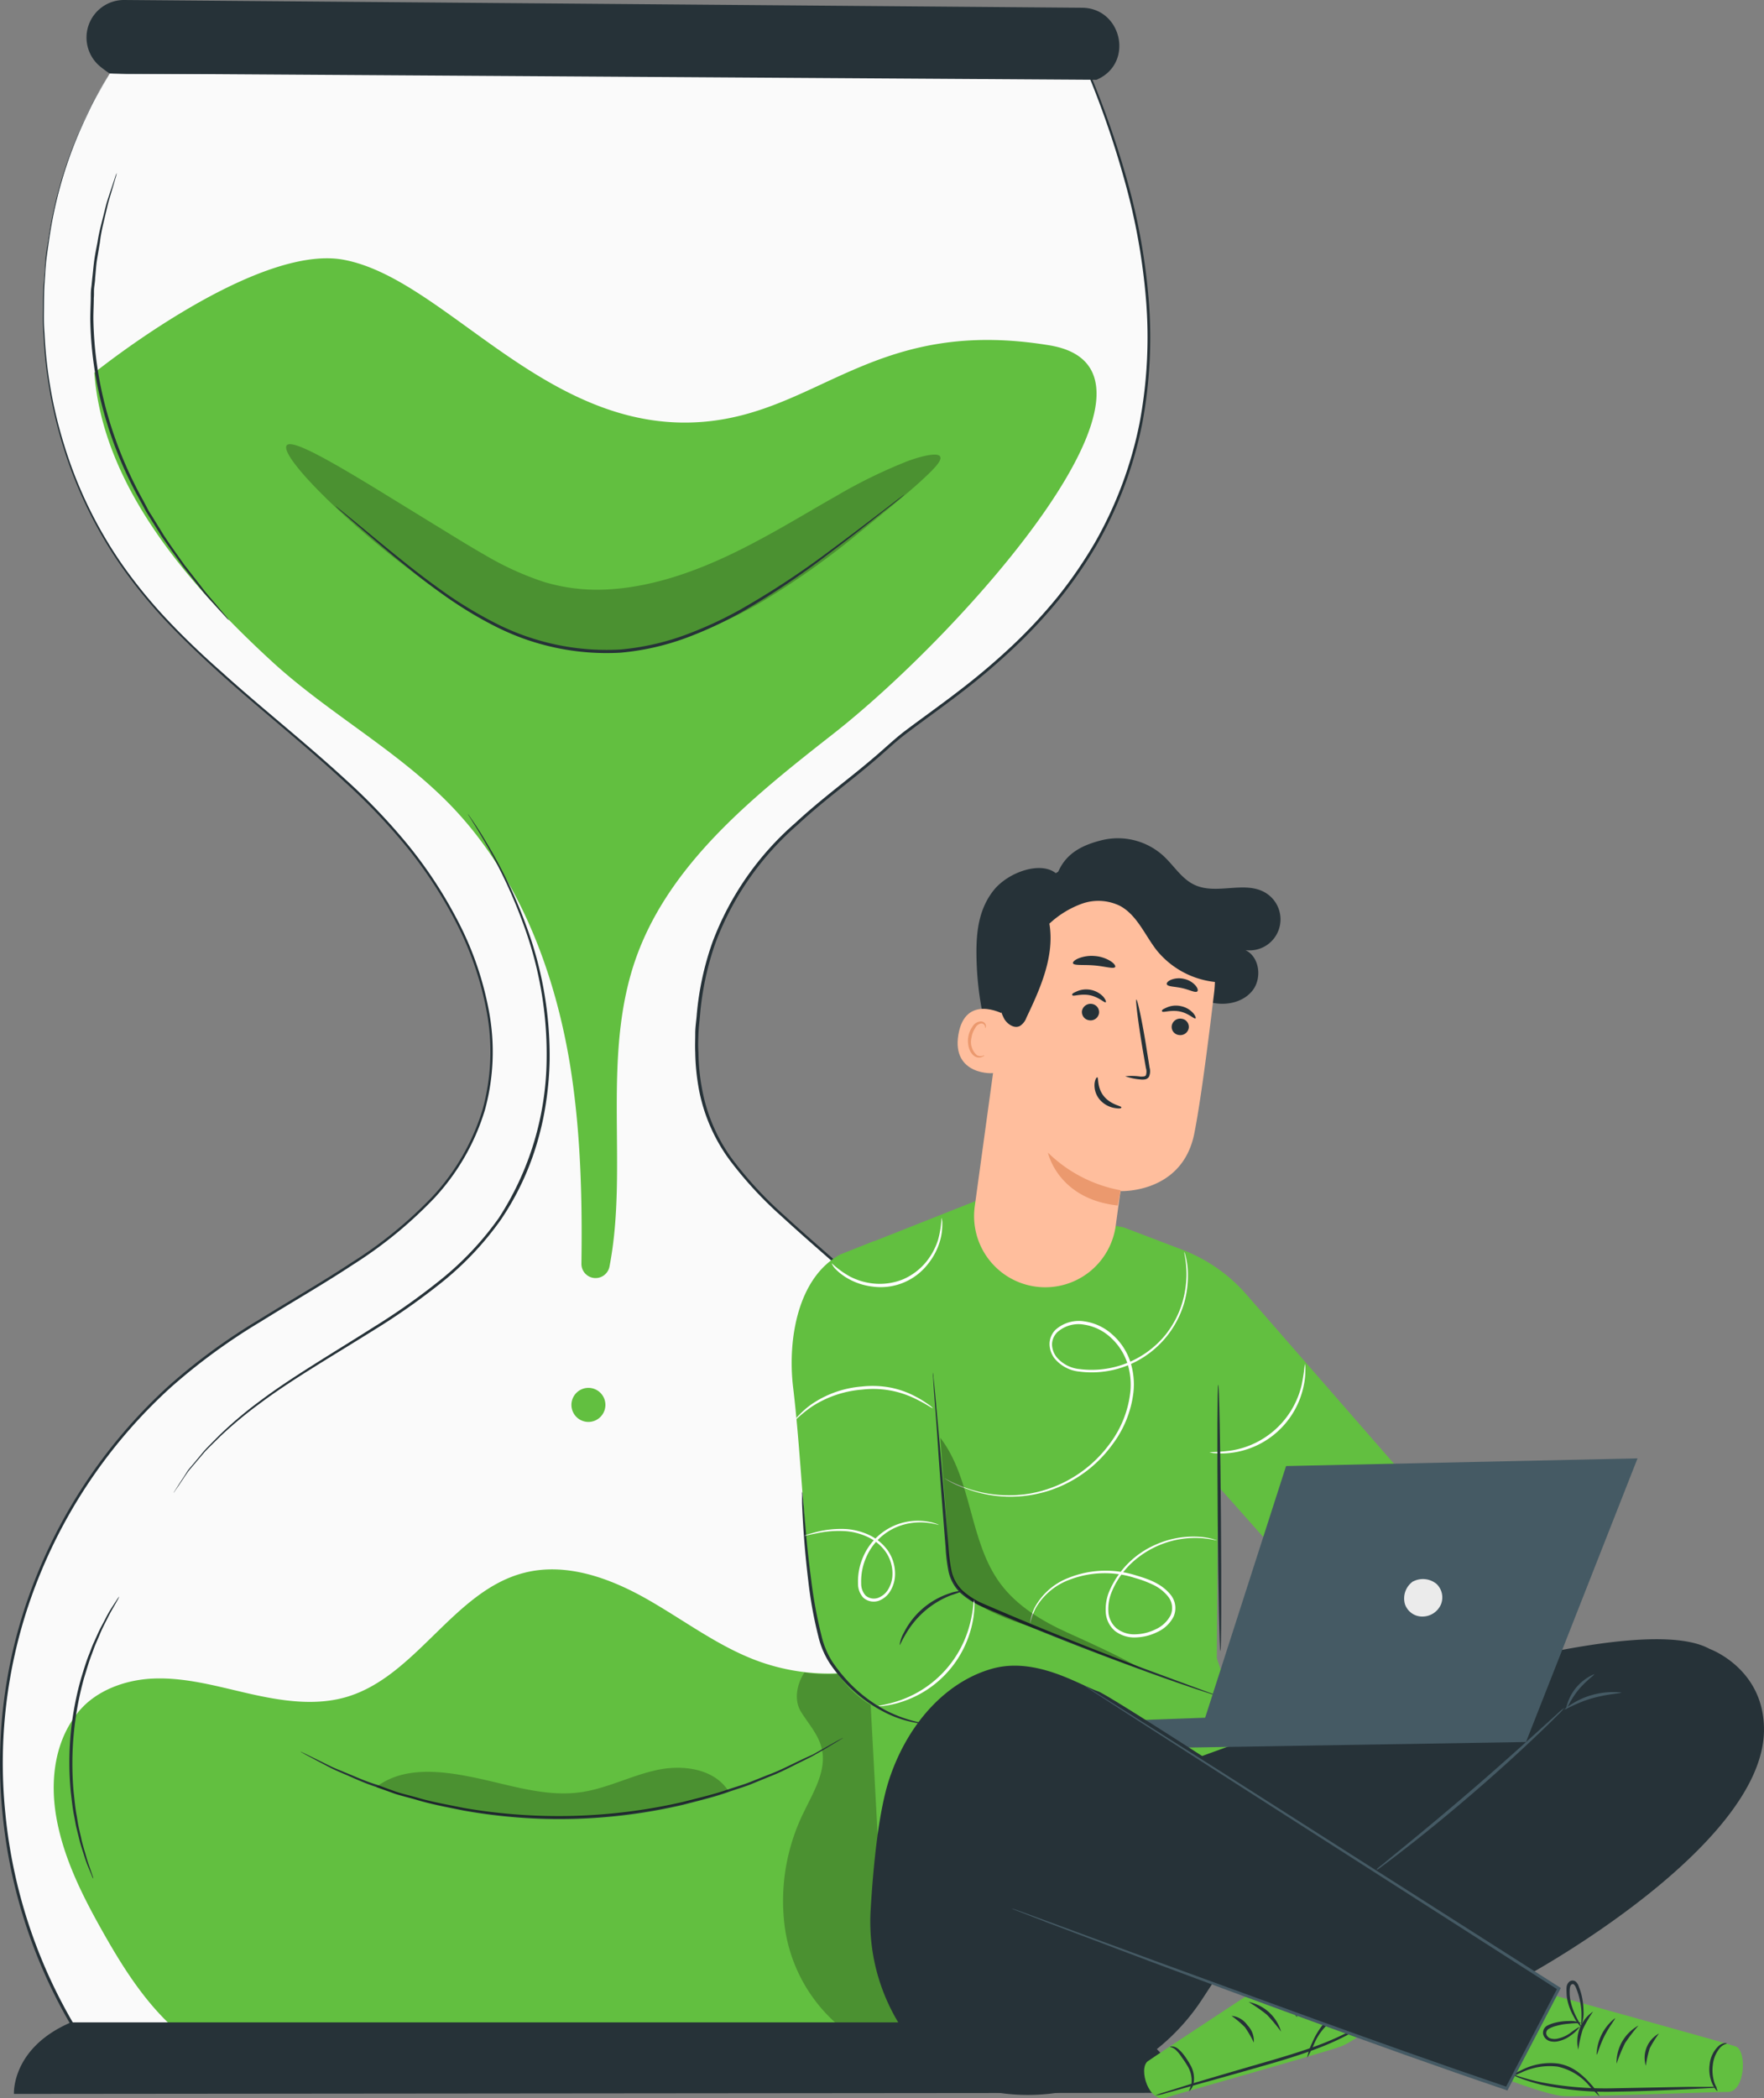 <svg width="381" height="453" fill="none" xmlns="http://www.w3.org/2000/svg"><rect width="100%" height="100%" fill="#808080" stroke="none"/><path d="M23.709 15.861c-20.297 32-18.969 76.375 3.212 107.095 14.783 20.489 36.95 34.232 54.554 52.312 17.603 18.079 30.982 44.767 21.687 68.273-9.459 23.924-37.166 33.649-57.905 48.812-22.882 16.709-38.416 41.657-43.34 69.606a109.949 109.949 0 0016.936 80.279h215.509s37.862-72.331-10.812-127.469c-48.673-55.139-74.812-56.026-73.017-92.185 1.796-36.159 27.037-47.887 41.466-61.453 14.429-13.566 84.727-45.173 43.261-145.282l-211.551.012z" fill="#FAFAFA"/><path d="M23.703 15.861h56.691l154.86-.114h.164v.152a199.47 199.47 0 018.093 23.265 135.64 135.64 0 014.578 25.357c.746 8.968.287 17.995-1.366 26.84a86.419 86.419 0 01-9.737 26.093 93.545 93.545 0 01-8.118 11.803 107.75 107.75 0 01-9.927 10.65 143.909 143.909 0 01-11.268 9.572c-3.92 3.043-8.017 5.909-12.013 8.951-1.998 1.509-3.794 3.208-5.741 4.907a176.345 176.345 0 01-5.881 4.881c-3.983 3.195-8.004 6.339-11.798 9.877a63.265 63.265 0 00-17.704 25.458 62.262 62.262 0 00-3.339 15.62c-.114 1.268-.291 2.662-.341 4.006-.051 1.344-.101 2.688 0 4.032.029 2.698.299 5.389.809 8.038a36.725 36.725 0 006.399 14.859 81.48 81.48 0 0011.166 12.134c8.182 7.493 16.87 14.656 25.178 22.39s16.439 15.797 24.28 24.33c4 4.223 7.742 8.686 11.204 13.363a93.094 93.094 0 019.042 15.1 99.542 99.542 0 019.282 34.232 125.945 125.945 0 01-2.1 36.007 148.146 148.146 0 01-4.628 17.673 130.118 130.118 0 01-6.829 17.053l-.088.177H18.67l-.09-.139A111.567 111.567 0 01.536 391.423a107.794 107.794 0 017.461-51.475 112.072 112.072 0 0128.479-40.799 129.73 129.73 0 0119.449-14.226c6.727-4.183 13.518-8.063 19.93-12.298a91.61 91.61 0 0017.552-14.301 48.285 48.285 0 0010.85-18.865 47.151 47.151 0 00.86-21.059 69.07 69.07 0 00-6.664-19.36 94.466 94.466 0 00-10.85-16.482 130.028 130.028 0 00-13.127-13.731c-9.117-8.419-18.463-15.785-26.86-23.354-4.21-3.803-8.194-7.607-11.874-11.499a108.681 108.681 0 01-9.838-12.159 93.273 93.273 0 01-12.33-25.623 96.341 96.341 0 01-4.198-24.28c-.177-1.876-.101-3.727-.101-5.54 0-1.813 0-3.575.164-5.287.164-1.711.253-3.385.38-5.071.126-1.686.467-3.195.682-4.73a90.414 90.414 0 018.448-26.852 33.979 33.979 0 011.947-3.804l1.556-2.65c.822-1.407 1.264-2.117 1.264-2.117l-1.264 2.155-1.505 2.612a38.28 38.28 0 00-1.923 3.804 90.862 90.862 0 00-8.346 26.89c-.215 1.522-.468 3.094-.657 4.704-.19 1.61-.253 3.297-.38 5.008-.126 1.712-.126 3.474-.139 5.275-.012 1.8-.063 3.651.114 5.528a95.551 95.551 0 004.236 24.19 92.662 92.662 0 0012.317 25.522 106.565 106.565 0 009.826 12.095c3.667 3.905 7.65 7.709 11.862 11.411 8.397 7.607 17.704 14.897 26.885 23.328a130.911 130.911 0 0113.227 13.832 95.42 95.42 0 0110.914 16.596 69.332 69.332 0 016.727 19.487 47.608 47.608 0 01-.86 21.287 48.585 48.585 0 01-10.951 19.081 92.813 92.813 0 01-17.628 14.403c-6.437 4.247-13.228 8.127-19.943 12.311a130.002 130.002 0 00-19.373 14.174A111.653 111.653 0 008.54 340.125a107.173 107.173 0 00-7.398 51.209A111.073 111.073 0 0019.1 442.048l-.253-.14h215.51l-.291.178a128.275 128.275 0 006.803-17.015 147.439 147.439 0 004.603-17.598 125.173 125.173 0 002.087-35.829 98.466 98.466 0 00-9.219-34.042 93.238 93.238 0 00-8.966-14.998 147.842 147.842 0 00-11.153-13.313A398.808 398.808 0 00193.978 285c-8.296-7.722-16.958-14.872-25.165-22.403a83.018 83.018 0 01-11.268-12.222 37.473 37.473 0 01-6.563-15.05 47.956 47.956 0 01-.822-8.152c-.063-1.357 0-2.713 0-4.07 0-1.356.228-2.7.329-4.044a63.158 63.158 0 013.414-15.709 63.72 63.72 0 0117.869-25.674c3.794-3.524 7.853-6.719 11.836-9.902a202.704 202.704 0 005.868-4.855c1.909-1.649 3.794-3.424 5.766-4.945 4.022-3.043 8.106-5.908 12.014-8.938a145.73 145.73 0 0011.242-9.522 109.358 109.358 0 009.876-10.586 96.17 96.17 0 008.081-11.741 85.854 85.854 0 009.687-25.914 100.111 100.111 0 001.378-26.625 135.857 135.857 0 00-4.54-25.357 201.505 201.505 0 00-7.992-23.341l.215.14-154.772-.115H27.396l-3.694-.114z" fill="#263238"/><path d="M226.656 74.55c31.741 5.236-18.298 61.604-46.638 83.842-16.439 12.869-34.017 26.84-41.807 46.213-8.852 21.985-2.288 46.682-6.563 68.793a3.065 3.065 0 01-3.334 2.505 3.059 3.059 0 01-1.986-1.037 3.075 3.075 0 01-.75-2.114c.203-14.517-.177-29.021-2.529-43.31-3.402-20.285-11.166-40.305-25.291-55.151-11.571-12.133-26.734-20.184-39.063-31.519-18.008-16.545-36.509-37.883-38.317-62.302 0 0 34.574-27.892 53.77-24.406 22.434 4.12 44.513 38.822 79.264 34.853 24.178-2.776 36.432-22.428 73.244-16.368zm2.813 301.684c-.797-7.962-2.921-16.964-9.965-20.717-4.262-2.282-9.459-2.028-14.138-.799-4.679 1.23-9.067 3.373-13.695 4.755a44.752 44.752 0 01-28.036-.9c-8.612-3.17-15.997-8.875-24.027-13.414-8.03-4.539-17.35-7.861-26.253-5.642-15.352 3.804-23.344 22.365-38.519 26.84-6.753 1.978-13.999.862-20.853-.684-6.854-1.547-13.746-3.563-20.764-3.297-5.514.203-11.242 2.118-15.1 5.896l-.1.114a14.93 14.93 0 00-1.745 2.054c-4.705 6.339-5.463 14.745-4.01 22.428 1.62 8.609 5.628 16.558 9.928 24.178 5.058 8.976 10.825 17.902 19.196 23.886 10.344 7.392 23.332 2.295 35.99 3.296 29.503 2.333 61.243 3.918 90.759 1.636 15.592-1.268 30.198.482 42.565-9.116 8.701-6.745 14.366-16.913 17.098-27.588 2.731-10.675 2.769-21.959 1.669-32.926z" fill="#62BF40"/><path opacity=".24" d="M173.78 360.994c-1.656 2.536-2.377 5.984-.771 8.571 1.606 2.586 3.794 4.957 4.477 7.937 1.1 4.665-1.708 9.229-3.794 13.553a43.264 43.264 0 00-4.186 25.014 34.045 34.045 0 0012.38 21.845c2.997 2.321 6.892 4.121 10.509 2.98 3.402-1.065 5.59-4.526 6.323-8.038.734-3.512.114-7.126-.329-10.663a166.062 166.062 0 011.265-49.547c.481-2.726.936-5.845-.784-8.013a9.245 9.245 0 00-4.54-2.536c-6.576-2.193-13.67.241-20.486-1.052" fill="#000"/><path d="M3.013 452.051s-.594-9.914 12.305-15.442h226.675s11.824 6.009 13.278 15.214l-252.258.228zM237.179 17.066l-.366.164-213.145-1.369s-.759-.482-1.884-1.382a8.103 8.103 0 01-2.772-4.102 8.122 8.122 0 01.129-4.954 8.099 8.099 0 012.982-3.951A8.066 8.066 0 0126.842 0l206.885 1.674c8.511.076 11.192 11.74 3.452 15.392z" fill="#263238"/><path opacity=".24" d="M203.063 98.589c.43.824-1.176 2.535-4.224 5.325-3.048 2.789-7.588 6.453-13.228 11.055a173.428 173.428 0 01-21.497 15.214 86.167 86.167 0 01-14.72 6.783 69.468 69.468 0 01-8.46 2.346 57.685 57.685 0 01-9.143 1.192 48.69 48.69 0 01-18.374-2.536 66.131 66.131 0 01-14.77-7.607c-4.25-2.815-7.904-5.604-11.382-8.279a205.508 205.508 0 01-9.383-7.683c-11.192-9.725-17.084-16.875-15.946-18.257 1.138-1.382 9.105 3.119 21.498 10.726l10.116 6.212c3.63 2.206 7.512 4.653 11.483 6.91a64.212 64.212 0 0012.456 5.642 39.921 39.921 0 0013.708 1.623c9.712-.507 19.133-3.931 27.289-7.886 8.157-3.956 15.542-8.571 21.941-12.172a110.413 110.413 0 0115.832-7.734c4.009-1.407 6.437-1.673 6.804-.874z" fill="#000"/><path d="M125.734 299.884a3.658 3.658 0 012.784.03 3.675 3.675 0 011.967 4.774 3.675 3.675 0 01-1.951 1.992 3.658 3.658 0 01-2.784.043 3.67 3.67 0 01-2.012-1.93 3.686 3.686 0 01-.08-2.791 3.674 3.674 0 011.899-2.042" fill="#62BF40"/><path d="M49.493 133.948a5.522 5.522 0 01-.758-.76l-2.062-2.257c-.872-1.002-2.023-2.168-3.2-3.652l-4.02-5.071c-1.379-1.952-2.934-4.057-4.503-6.339l-2.314-3.69c-.392-.634-.81-1.268-1.189-1.939l-1.112-2.054a85.832 85.832 0 01-7.854-18.955 80.06 80.06 0 01-2.984-20.285c0-1.585.089-3.12.114-4.628 0-.748 0-1.483.101-2.206.101-.723.152-1.433.228-2.13.164-1.395.265-2.751.455-4.044.19-1.294.455-2.536.67-3.69.354-2.37.987-4.437 1.43-6.339.24-.913.43-1.775.67-2.536l.695-2.117.974-2.903c.093-.346.22-.681.38-1.002a5.778 5.778 0 01-.254 1.04c-.215.735-.493 1.711-.86 2.941l-.632 2.117c-.215.774-.392 1.636-.62 2.536-.404 1.839-.999 3.918-1.264 6.34-.203 1.166-.405 2.396-.62 3.676-.215 1.28-.266 2.625-.417 4.02 0 .697-.14 1.394-.215 2.117-.076.722 0 1.458-.076 2.193 0 1.496-.101 3.017-.089 4.59a80.5 80.5 0 002.947 20.17 87.382 87.382 0 007.752 18.841c.367.685.733 1.369 1.087 2.054.354.685.797 1.268 1.177 1.927l2.276 3.69c1.543 2.332 3.073 4.437 4.413 6.339l3.946 5.071c1.138 1.509 2.263 2.688 3.098 3.728l1.973 2.345c.237.273.456.561.657.862zM37.497 322.299c.063-.146.14-.286.228-.418l.759-1.192c.341-.532.759-1.166 1.264-1.927l.797-1.268c.316-.418.683-.837 1.05-1.268l2.529-3.042c.974-1.053 2.086-2.143 3.262-3.335a85.737 85.737 0 018.675-7.328c6.715-5.071 15.378-10.143 24.76-16.089a141.573 141.573 0 0014.202-10.029 66.303 66.303 0 0012.734-13.49 63.978 63.978 0 0010.307-34.016 80.675 80.675 0 00-4.856-28.907 108.054 108.054 0 00-8.372-18.003 147.055 147.055 0 00-2.794-4.641l-.747-1.191a6.182 6.182 0 01-.24-.419c.113.114.211.242.291.381l.809 1.166a77.948 77.948 0 012.896 4.577c3.44 5.7 6.32 11.72 8.599 17.978a80.59 80.59 0 015.059 29.072 68.661 68.661 0 01-.696 8.545 62.642 62.642 0 01-1.859 8.761 59.419 59.419 0 01-7.954 17.078 66.758 66.758 0 01-12.873 13.629 143.384 143.384 0 01-14.278 10.041c-9.42 5.896-18.096 10.917-24.81 15.95a89.102 89.102 0 00-8.7 7.214c-1.177 1.179-2.302 2.244-3.289 3.284l-2.529 2.979c-.38.457-.746.875-1.062 1.268l-.822 1.204-1.265 1.89-.809 1.153c-.078.138-.167.27-.266.393zm-11.753 22.404a3.984 3.984 0 01-.278.596l-.91 1.61a40.649 40.649 0 00-1.379 2.536c-.493.988-1.125 2.155-1.656 3.486-.279.659-.582 1.344-.886 2.054-.303.71-.556 1.496-.86 2.282-.606 1.572-1.087 3.297-1.643 5.072a69.064 69.064 0 00-2.239 24.444c.215 1.876.367 3.676.696 5.325.139.824.253 1.635.417 2.396.165.761.342 1.496.506 2.193.278 1.407.695 2.637.999 3.728a37.47 37.47 0 00.885 2.789l.595 1.75c.085.197.14.407.164.621a2.413 2.413 0 01-.29-.571 95.986 95.986 0 00-.71-1.711 27.465 27.465 0 01-.998-2.764c-.341-1.091-.784-2.32-1.1-3.728-.177-.697-.354-1.432-.544-2.193-.19-.761-.304-1.585-.468-2.409-.354-1.674-.531-3.474-.759-5.363a66.52 66.52 0 012.251-24.596c.57-1.826 1.075-3.563 1.72-5.135.316-.786.57-1.559.898-2.282l.936-2.067c.556-1.268 1.264-2.447 1.758-3.461.445-.872.94-1.719 1.48-2.536l1.01-1.559c.254-.342.38-.52.405-.507zm156.347 30.478l-.253.178-.784.494-3.073 1.852-2.226 1.267c-.834.469-1.757.901-2.744 1.395-1.998.964-4.198 2.193-6.803 3.182l-4.047 1.661c-1.404.558-2.934 1.002-4.477 1.534-3.072 1.129-6.487 1.94-10.04 2.866a117.423 117.423 0 01-47.561 1.267c-3.617-.735-7.056-1.369-10.192-2.332-1.569-.457-3.111-.812-4.553-1.268l-4.123-1.509c-2.642-.849-4.919-1.952-6.955-2.815-1.011-.443-1.96-.836-2.807-1.267l-2.302-1.205-3.161-1.686-.81-.457-.265-.164s.114 0 .303.114l.835.393 3.212 1.572 2.314 1.141c.86.406 1.821.773 2.833 1.204 2.036.812 4.312 1.889 6.968 2.701l4.072 1.483c1.441.482 2.984.824 4.552 1.268 3.124.938 6.55 1.534 10.117 2.257a119.905 119.905 0 0047.32-1.268c3.541-.913 6.943-1.686 10.016-2.789 1.543-.52 3.06-.938 4.464-1.496l4.046-1.61c2.606-.964 4.819-2.156 6.817-3.081.986-.482 1.922-.9 2.756-1.268l2.251-1.268 3.124-1.75.822-.431c.253-.139.354-.177.354-.165zm13.173-268.339a1.353 1.353 0 01-.266.241l-.835.684c-.771.622-1.846 1.496-3.224 2.536-2.808 2.231-6.88 5.464-12.026 9.319a173.849 173.849 0 01-18.805 12.577 84.649 84.649 0 01-12.114 5.591 55.105 55.105 0 01-13.987 3.119 53.002 53.002 0 01-26.859-5.604 91.065 91.065 0 01-10.382-6.187c-3.086-2.181-5.906-4.298-8.397-6.339-5.058-4.032-8.928-7.443-11.66-9.775l-3.123-2.714-.797-.71-.265-.266s.114 0 .303.203l.847.672 3.2 2.612c2.782 2.282 6.753 5.629 11.786 9.61a178.126 178.126 0 008.422 6.238 92.45 92.45 0 0010.331 6.085 52.813 52.813 0 0026.557 5.49 54.682 54.682 0 0013.821-3.068 84.672 84.672 0 0012.039-5.515 181.96 181.96 0 0018.83-12.311c5.159-3.803 9.269-6.973 12.14-9.141l3.3-2.536.873-.634c.087-.073.185-.133.291-.177z" fill="#263238"/><path opacity=".24" d="M81.22 385.831c5.995-4.64 14.417-3.524 21.827-1.952 7.411 1.572 14.872 4.095 22.371 3.043 5.652-.799 10.837-3.576 16.439-4.793s12.342-.317 15.441 4.488a119.84 119.84 0 01-76.04-.786" fill="#000"/><path d="M290.285 351.421l-27.189-30.567-.278 37.16 8.194 23.836-81.464 14.161-3.452-64.444-5.868-49.446a13.466 13.466 0 011.806-8.477 13.41 13.41 0 016.591-5.609l22.421-8.875 31.615 5.807 12.709 4.843a34.889 34.889 0 0113.834 9.648l38.241 43.842" fill="#62BF40"/><path d="M261.226 313.501a39.84 39.84 0 004.591-.33 18.603 18.603 0 009.813-4.729 18.684 18.684 0 005.501-9.42 42.59 42.59 0 00.696-4.577c.102.414.141.842.113 1.268.01 1.15-.109 2.299-.354 3.423a18.315 18.315 0 01-5.51 9.798 18.242 18.242 0 01-10.183 4.719 16.162 16.162 0 01-3.427.076 3.94 3.94 0 01-1.24-.228z" fill="#fff"/><path d="M263.593 356.43c.19 0 .241-12.881.114-28.755-.126-15.873-.392-28.742-.582-28.742-.19 0-.241 12.869-.114 28.755s.392 28.742.582 28.742z" fill="#263238"/><path d="M260.599 365.875l-49.218-19.867a11.257 11.257 0 01-4.873-3.796 11.293 11.293 0 01-2.145-5.801l-3.604-47.317s.43-20.133-12.115-21.109l-7.094 2.814c-9.219 4.907-11.495 18.372-10.243 28.755 1.783 14.758 2.529 35.652 4.514 48.457 1.644 10.485 7.588 19.703 17.856 22.403l60.624 13.16 6.298-17.699z" fill="#62BF40"/><path d="M201.473 296.309c.082.354.133.714.152 1.077.076.774.19 1.813.316 3.119.253 2.777.607 6.682 1.037 11.474.43 4.793.911 10.637 1.467 17.027.126 1.611.266 3.246.405 4.92.097 1.702.309 3.397.632 5.071a8.386 8.386 0 002.453 4.425 16.444 16.444 0 004.54 2.84c13.569 5.883 26.076 10.751 35.155 14.162l10.787 3.981 2.934 1.077c.343.114.677.254.999.419a6.08 6.08 0 01-1.05-.292l-2.971-.963c-2.53-.863-6.323-2.143-10.85-3.804a645.08 645.08 0 01-35.282-13.946 17.203 17.203 0 01-4.717-2.967 9.046 9.046 0 01-2.63-4.767 36.948 36.948 0 01-.62-5.148c-.139-1.686-.266-3.321-.392-4.932-.493-6.339-.949-12.171-1.265-17.039-.316-4.869-.632-8.711-.834-11.487a154.133 154.133 0 01-.19-3.132 6.505 6.505 0 01-.076-1.115zm-28.204 25.724c.05.208.08.42.088.634l.164 1.826c.152 1.686.342 3.955.582 6.719.24 2.764.62 6.2 1.113 9.928a96.273 96.273 0 002.213 11.981 18.086 18.086 0 002.403 5.718 34.826 34.826 0 003.68 4.526 31.618 31.618 0 007.878 5.921 29.683 29.683 0 008.65 2.84 2.578 2.578 0 01-.645 0 14.14 14.14 0 01-1.821-.241 23.916 23.916 0 01-6.399-2.168c-3-1.514-5.734-3.51-8.093-5.908a33.666 33.666 0 01-3.794-4.603 18.421 18.421 0 01-2.529-5.895 89.859 89.859 0 01-2.188-12.083 208.493 208.493 0 01-1.34-16.71v-1.838a2.039 2.039 0 01.038-.647z" fill="#263238"/><path d="M194.308 355.136a7.305 7.305 0 01.898-2.624 16.962 16.962 0 019.99-8.558 7.116 7.116 0 012.731-.469c-.827.346-1.671.65-2.529.913a19.346 19.346 0 00-5.577 3.334 19.644 19.644 0 00-4.16 4.995c-.885 1.458-1.252 2.447-1.353 2.409z" fill="#263238"/><path d="M203.99 319.155c.107.032.21.079.303.14l.886.469a31.962 31.962 0 003.515 1.483 27.75 27.75 0 0013.797 1.192 27.232 27.232 0 0017.147-10.688 22.75 22.75 0 004.49-11.182 15.269 15.269 0 00-.658-6.34 12.932 12.932 0 00-3.541-5.439 10.843 10.843 0 00-5.779-2.814 6.866 6.866 0 00-3.083.15 6.904 6.904 0 00-2.709 1.485 3.812 3.812 0 00-1.138 2.625c.022.984.359 1.935.961 2.713a7.377 7.377 0 005.059 2.624 20.564 20.564 0 0010.111-1.282 20.607 20.607 0 008.263-5.982 20.71 20.71 0 003.718-6.986c.581-1.93.896-3.931.936-5.947a22.74 22.74 0 00-.279-3.803c-.075-.393-.139-.723-.177-.976a1.787 1.787 0 010-.343c.523 1.639.779 3.351.759 5.072a21.36 21.36 0 01-.834 6.047 20.864 20.864 0 01-8.577 11.519 20.769 20.769 0 01-13.971 3.226 7.945 7.945 0 01-5.412-2.84 5.19 5.19 0 01-1.088-3.093 4.393 4.393 0 011.265-3.081 7.57 7.57 0 016.323-1.826c2.3.342 4.44 1.382 6.133 2.98a13.367 13.367 0 013.718 5.718c.688 2.125.921 4.371.683 6.593a23.252 23.252 0 01-4.641 11.41 27.183 27.183 0 01-14.187 10.015 27.11 27.11 0 01-17.339-.633 19.54 19.54 0 01-4.654-2.206zm-32.235-12.615c.213-.379.487-.722.809-1.014a18.148 18.148 0 012.656-2.32 22.29 22.29 0 0110.888-3.867 20.984 20.984 0 016.424.266c1.719.358 3.382.947 4.945 1.75 1.048.53 2.055 1.14 3.009 1.825.37.227.703.51.987.837-.076.102-1.543-1.014-4.199-2.244a20.567 20.567 0 00-11.09-1.775 23.304 23.304 0 00-10.699 3.588c-2.44 1.636-3.642 3.043-3.73 2.954zm7.873-33.839a19.486 19.486 0 003.984 2.904 14.18 14.18 0 005.058 1.496 13.452 13.452 0 006.323-.888 13.29 13.29 0 005.059-3.803 14.608 14.608 0 002.529-4.653c.455-1.59.714-3.229.771-4.882.123.437.179.891.165 1.344a12.39 12.39 0 01-.493 3.677 14.185 14.185 0 01-2.53 4.894 12.93 12.93 0 01-5.338 4.109 12.895 12.895 0 01-6.675.861 14 14 0 01-5.223-1.674 12.194 12.194 0 01-2.934-2.256 3.637 3.637 0 01-.696-1.129zm42.885 77.808c.002-.315.036-.63.101-.938.177-.881.47-1.733.872-2.536a14.025 14.025 0 017.36-6.415 21.511 21.511 0 0114.48-.52c2.605.773 5.59 1.737 7.588 4.285a4.563 4.563 0 01.556 4.641 7.345 7.345 0 01-3.503 3.309 11.23 11.23 0 01-4.666 1.166 6.835 6.835 0 01-4.477-1.394 5.74 5.74 0 01-1.998-4.07 10.262 10.262 0 01.67-4.273 19.173 19.173 0 0110.117-10.295 19.929 19.929 0 019.687-1.673c1.208.092 2.398.343 3.541.748 0 .088-1.265-.33-3.566-.495a20.212 20.212 0 00-15.024 5.541 17.746 17.746 0 00-4.236 6.339 9.615 9.615 0 00-.62 4.019 5.076 5.076 0 001.796 3.613 6.131 6.131 0 004.047 1.268c1.52-.04 3.013-.412 4.375-1.09a6.76 6.76 0 003.212-3.005 3.946 3.946 0 00-.48-3.994 9.125 9.125 0 00-3.301-2.611 23.602 23.602 0 00-3.882-1.458 21.219 21.219 0 00-14.139.367 13.994 13.994 0 00-7.309 6.099 13.588 13.588 0 00-1.201 3.372zm-32.758 17.813c0-.127 1.872-.279 4.717-1.268a23.577 23.577 0 009.68-6.467 23.673 23.673 0 005.419-10.319c.721-2.941.696-4.856.822-4.843.089.438.11.887.063 1.331a19.346 19.346 0 01-.429 3.613 22.774 22.774 0 01-5.387 10.638 22.685 22.685 0 01-10.016 6.44 19.363 19.363 0 01-3.541.799 4.59 4.59 0 01-1.328.076zm-15.981-36.78c.187-.105.387-.186.594-.241.405-.127.987-.304 1.758-.507a21.656 21.656 0 016.715-.685c1.57.119 3.108.5 4.553 1.129a10.555 10.555 0 014.249 3.347 8.764 8.764 0 011.656 5.756 7.08 7.08 0 01-.973 3.093 4.89 4.89 0 01-2.53 2.156 3.383 3.383 0 01-3.326-.66 4.454 4.454 0 01-1.15-3.068 13.224 13.224 0 011.163-5.87 12.857 12.857 0 015.67-6.145 12.811 12.811 0 018.241-1.348c.606.094 1.203.243 1.783.444.392.152.594.241.581.266-.012.025-.847-.266-2.402-.456a13.269 13.269 0 00-6.488.836 12.452 12.452 0 00-6.791 6.644 12.833 12.833 0 00-1.074 5.591c-.027.97.317 1.913.961 2.637a2.732 2.732 0 002.668.507 4.298 4.298 0 002.226-1.876 6.556 6.556 0 00.885-2.802 8.248 8.248 0 00-1.505-5.35 9.903 9.903 0 00-3.984-3.195 13.653 13.653 0 00-4.375-1.167 22.835 22.835 0 00-6.601.469c-1.632.317-2.479.546-2.504.495z" fill="#fff"/><path opacity=".3" d="M246.462 360.233c-5.261-2.979-10.408-5.274-15.909-7.772-5.501-2.497-10.9-5.731-14.505-10.599-6.79-9.179-6.019-22.428-12.962-31.481.456 6.086.907 12.176 1.353 18.27.418 5.579-.43 11.106 3.149 14.897 3.023 3.195 8.916 5.642 13.089 7.024 8.384 2.777 17.413 6.897 25.785 9.661z" fill="#000"/><path d="M332.028 429.774s41.187 11.411 42.844 12.02c2.529.874 2.061 9.99-1.796 9.838-1.834-.063-31.614 1.116-35.408.888-3.794-.229-15.175-4.729-15.175-4.729l9.535-18.017z" fill="#62BF40"/><path d="M349.157 445.534c.509-1.518 1.117-3 1.821-4.437a36.893 36.893 0 012.909-3.804 9.12 9.12 0 00-3.517 3.449 9.143 9.143 0 00-1.213 4.779v.013zm-4.314-1.953c.203 0 .62-1.914 1.72-4.069 1.1-2.156 2.39-3.665 2.251-3.804a10.312 10.312 0 00-2.868 3.496 10.361 10.361 0 00-1.103 4.39v-.013zm-3.958-1.077c.202-1.478.523-2.936.961-4.362a28.994 28.994 0 012.238-3.867 7.757 7.757 0 00-3.199 8.229z" fill="#263238"/><path d="M341.569 437.166a7.39 7.39 0 00.443-3.069 15.263 15.263 0 00-.417-3.372 13.48 13.48 0 00-.62-1.914 2.18 2.18 0 00-.658-1.015 1.112 1.112 0 00-1.416.076 1.797 1.797 0 00-.544 1.167 6.4 6.4 0 000 1.09c.004.68.089 1.356.253 2.016a12.316 12.316 0 001.265 3.157 8.5 8.5 0 001.846 2.536c.101 0-.594-1.027-1.416-2.714a13.436 13.436 0 01-1.075-3.068 9.157 9.157 0 01-.203-1.889c0-.634 0-1.42.38-1.724a.401.401 0 01.544 0c.205.202.361.45.455.723a16.257 16.257 0 011.163 5.046c.076 1.775-.114 2.941 0 2.954z" fill="#263238"/><path d="M341.5 436.748a5.763 5.763 0 00-2.655-.431c-.985 0-1.966.119-2.922.355a7.1 7.1 0 00-1.694.621 1.747 1.747 0 00-.923 1.889 2.084 2.084 0 001.479 1.484c.606.152 1.24.152 1.847 0a6.91 6.91 0 002.68-1.268 7.18 7.18 0 001.91-1.889c-.761.446-1.491.941-2.188 1.483a7.247 7.247 0 01-2.529 1.103 3.12 3.12 0 01-1.53 0 1.394 1.394 0 01-.999-.976 1.079 1.079 0 01.607-1.154 6.11 6.11 0 011.492-.583 13.2 13.2 0 012.782-.482c1.606-.203 2.618-.038 2.643-.152zm13.979 9.23c.176-1.262.451-2.508.822-3.727a22.486 22.486 0 012.011-3.233 5.936 5.936 0 00-2.653 2.974 5.96 5.96 0 00-.18 3.986zm-28.737 1.914a7.332 7.332 0 001.593.761 38.165 38.165 0 004.578 1.42 65.696 65.696 0 0015.731 1.496c6.172-.076 11.736-.355 15.77-.52l4.768-.253a10.44 10.44 0 001.745-.178 8.41 8.41 0 00-1.758-.089h-4.768l-15.757.305a73.625 73.625 0 01-15.617-1.268c-3.946-.799-6.235-1.813-6.285-1.674z" fill="#263238"/><path d="M325.533 448.83c0 .089 1.176-.57 3.086-1.407a14.232 14.232 0 017.79-1.268 12.382 12.382 0 016.74 4.006c.731.866 1.521 1.68 2.365 2.435a12.685 12.685 0 00-2.011-2.764 16.491 16.491 0 00-2.731-2.536 9.77 9.77 0 00-4.262-1.8 13.607 13.607 0 00-8.106 1.534 10.535 10.535 0 00-2.871 1.8z" fill="#263238"/><path d="M288.263 418.377s-38.974 25.585-40.365 26.625c-2.099 1.585.303 9.154 3.945 7.848 1.72-.622 34.422-9.75 37.938-11.119 3.515-1.37 12.987-9.053 12.987-9.053l-14.505-14.301z" fill="#62BF40"/><path d="M276.698 438.612a9.145 9.145 0 00-2.607-4.186 9.11 9.11 0 00-4.399-2.217 35.7 35.7 0 013.933 2.739 38.128 38.128 0 013.073 3.664zm3.492-3.17a10.362 10.362 0 00-2.37-3.862 10.331 10.331 0 00-3.789-2.477c-.101.177 1.606 1.267 3.288 2.941 1.682 1.674 2.694 3.499 2.871 3.398zm3.504-2.257a6.354 6.354 0 00-1.695-4.298 6.318 6.318 0 00-3.794-2.535 30.01 30.01 0 013.301 3.004 27.875 27.875 0 012.188 3.829z" fill="#263238"/><path d="M281.451 428.329c.101 0-.43-1.103-.873-2.928a15.97 15.97 0 01-.467-3.233 14.082 14.082 0 010-1.927c-.005-.29.069-.575.214-.825a.395.395 0 01.532-.126c.442.177.67.938.885 1.546.186.604.313 1.224.379 1.852a13.51 13.51 0 01-.101 3.258c-.265 1.851-.632 2.979-.531 3.017a8.244 8.244 0 001.012-2.941c.242-1.111.327-2.251.253-3.385a9.59 9.59 0 00-.367-2.003 8.259 8.259 0 00-.38-1.027 1.815 1.815 0 00-.885-.951 1.094 1.094 0 00-1.366.367 2.268 2.268 0 00-.316 1.167 14.267 14.267 0 00.607 5.35 7.453 7.453 0 001.404 2.789z" fill="#263238"/><path d="M281.316 427.911c0 .101.961-.355 2.529-.748a14.021 14.021 0 012.795-.381 6.182 6.182 0 011.606.102 1.104 1.104 0 01.936.912 1.42 1.42 0 01-.671 1.268c-.435.275-.929.44-1.441.482a6.962 6.962 0 01-2.744-.279 18.585 18.585 0 00-2.53-.748 7.191 7.191 0 002.403 1.268c.939.36 1.944.512 2.947.444a3.662 3.662 0 001.757-.558 2.05 2.05 0 00.974-1.851 1.75 1.75 0 00-1.454-1.522 6.8 6.8 0 00-1.796-.076c-.983.066-1.956.249-2.896.546a5.837 5.837 0 00-2.415 1.141zm-24.511 23.531c0 .064.657-.393.961-1.509a5.87 5.87 0 00-.734-4.247 16.309 16.309 0 00-1.264-1.952 7.58 7.58 0 00-1.328-1.42 2.295 2.295 0 00-1.265-.52c-.328 0-.493.063-.493.101 0 .038.696.064 1.416.799a8.34 8.34 0 011.126 1.42c.454.612.876 1.247 1.265 1.902a6.05 6.05 0 01.86 3.803 14.378 14.378 0 01-.544 1.623zm13.998-10.485a4.796 4.796 0 00-1.379-3.74 4.683 4.683 0 00-3.427-2.016 22.216 22.216 0 012.896 2.46 22.674 22.674 0 011.91 3.296z" fill="#263238"/><path d="M298.771 434.034c-.606.338-1.181.728-1.72 1.167a49.664 49.664 0 01-4.805 2.954 62.848 62.848 0 01-7.588 3.41c-2.959 1.103-6.323 2.143-9.762 3.157-7.019 2.029-13.367 3.88-17.945 5.262l-5.45 1.711a11.99 11.99 0 00-1.961.71c.69-.094 1.37-.242 2.036-.443l5.476-1.535a1407.682 1407.682 0 0017.995-5.071c3.503-1.027 6.829-2.092 9.788-3.233a57.963 57.963 0 007.651-3.575 38.671 38.671 0 004.73-3.17 12.28 12.28 0 001.555-1.344z" fill="#263238"/><path d="M300.198 434.554a11.193 11.193 0 00-3.3-.887 13.675 13.675 0 00-8.195 1.014 9.692 9.692 0 00-3.465 3.068 16.464 16.464 0 00-1.834 3.271 12.347 12.347 0 00-1.075 3.246c.573-.98 1.08-1.996 1.518-3.043a12.403 12.403 0 015.21-5.883 14.263 14.263 0 017.815-1.128c2.024.165 3.301.444 3.326.342zm69.066-78.568s11.697 4.184 11.735 17.331c.101 25.167-50.735 52.92-50.735 52.92l-67.655-44.932-4.236-1.725s91.366-34.384 110.891-23.594z" fill="#263238"/><path d="M296.876 403.999a12.55 12.55 0 001.771-1.191c1.1-.812 2.68-2.003 4.615-3.512 3.883-2.992 9.143-7.252 14.821-12.134a373.663 373.663 0 0014.202-12.843 229.296 229.296 0 004.16-4.057 11.955 11.955 0 001.442-1.559c-.582.408-1.128.866-1.631 1.369l-4.3 3.892c-3.629 3.284-8.662 7.81-14.328 12.679a792.541 792.541 0 01-14.657 12.272l-4.489 3.677c-.572.426-1.109.896-1.606 1.407zm53.307-38.606a16.78 16.78 0 00-12.317 3.639c.114.19 2.529-1.394 5.994-2.383 3.465-.989 6.323-1.04 6.323-1.256z" fill="#455A64"/><path d="M344.337 361.425a10.35 10.35 0 00-4.01 3.035 10.388 10.388 0 00-2.11 4.572c.202 0 .936-2.041 2.643-4.133 1.707-2.092 3.591-3.297 3.477-3.474z" fill="#455A64"/><path d="M372.968 441.147c0-.076-.81-.241-1.746.533a6.243 6.243 0 00-1.947 3.93 7.738 7.738 0 00.607 4.349c.48 1.026 1.012 1.508 1.075 1.458a12.258 12.258 0 00-.62-1.649 8.769 8.769 0 01-.379-4.057 6.799 6.799 0 011.593-3.676c.721-.749 1.429-.774 1.417-.888z" fill="#263238"/><path d="M353.685 314.844l-24.09 61.237-103.734 1.699-1.922-5.629 36.357-1.319 17.476-54.327 75.913-1.661z" fill="#455A64"/><path d="M305.26 341.393a4.62 4.62 0 014.995.545 4.025 4.025 0 01.974 4.425 4.36 4.36 0 01-3.794 2.624 3.948 3.948 0 01-3.971-2.624 4.483 4.483 0 011.745-4.97" fill="#EBEBEB"/><path d="M336.651 429.306s-95.577-62.86-99.472-64.166c-3.894-1.306-13.379-7.518-22.825-4.906-9.447 2.611-17.945 11.119-22.181 23.543-2.428 7.1-3.566 19.208-4.11 28.299a42.1 42.1 0 009.801 29.921 26.674 26.674 0 0011.912 8.482c.999.317 2.036.583 3.098.811 18.071 3.931 36.673-4.209 46.79-19.702l2.225-3.398s62.534 23.024 63.507 22.707l11.255-21.591z" fill="#263238"/><path d="M218.436 411.999c.168.086.341.162.518.229l1.568.621 6.057 2.345 22.523 8.508c9.56 3.575 21.017 7.835 33.878 12.526 12.86 4.691 27.1 9.826 42.325 14.986l.266.101.139-.266 7.473-14.301 3.794-7.29.139-.279-.265-.165-72.903-46.403-21.903-13.845-5.943-3.728-1.556-.951c-.354-.215-.543-.304-.543-.304l.505.368 1.518 1.001 5.88 3.804 21.852 14.06 72.789 46.581-.126-.456c-1.202 2.32-2.529 4.792-3.794 7.29l-7.461 14.301.417-.165c-15.175-5.147-29.464-10.269-42.338-14.922l-33.928-12.374-22.649-8.343-6.095-2.231-1.594-.558-.543-.14z" fill="#455A64"/><path d="M228.327 188.795c1.632-4.425 5.236-6.339 9.801-7.442a14.606 14.606 0 0113.114 3.385c2.314 2.117 4.008 5.071 6.866 6.339 4.717 2.143 10.749-.989 15.175 1.636a6.688 6.688 0 012.879 3.46 6.709 6.709 0 01.039 4.506 6.697 6.697 0 01-2.819 3.51 6.661 6.661 0 01-4.398.923c3.073 1.446 3.642 6.086 1.53 8.748-2.112 2.663-6.02 3.386-9.295 2.46a18.77 18.77 0 01-8.283-5.718c-2.301-2.536-4.325-5.262-6.829-7.607a14.51 14.51 0 00-9.003-4.285c-4.591-.178-8.852 2.928-11.243 6.846-2.39 3.918-3.313 8.571-3.983 13.135-.67 4.564-1.176 9.204-2.934 13.464-.202.508-.506 1.053-1.024 1.167-.771.165-1.328-.685-1.631-1.407a67.677 67.677 0 01-5.387-25.738c-.064-5.071.518-9.927 3.692-13.946 3.174-4.019 10.496-6.517 13.695-3.499" fill="#263238"/><path d="M217.563 209.245l-7.031 51.196a15.383 15.383 0 007.983 15.654 15.311 15.311 0 005.927 1.754 15.33 15.33 0 0010.913-3.309 15.403 15.403 0 005.628-9.94c.518-3.804.961-7.062 1.049-7.455 0 0 13.165.57 15.871-12.197 1.264-6.175 2.972-19.107 4.35-30.821a24.367 24.367 0 00-4.492-17.098 24.249 24.249 0 00-14.856-9.527l-1.265-.241c-13.467-1.927-22.572 8.469-24.077 21.984z" fill="#FFBE9D"/><path d="M242.034 256.967a30.325 30.325 0 01-15.694-8.127s2.1 9.991 15.062 11.411l.632-3.284z" fill="#EB996E"/><path d="M256.751 221.962a1.848 1.848 0 01-2.124 1.484 1.77 1.77 0 01-1.507-1.313 1.754 1.754 0 01-.036-.703 1.849 1.849 0 012.125-1.496 1.768 1.768 0 011.507 1.322c.059.231.071.471.035.706zm1.461-2.105c-.278.203-1.454-1.103-3.414-1.496-1.96-.393-3.604.317-3.794 0-.19-.317.24-.507.961-.836a4.937 4.937 0 013.06-.317 4.832 4.832 0 012.656 1.483c.544.609.658 1.09.531 1.166zm-20.84-1.09a1.845 1.845 0 01-2.124 1.496 1.802 1.802 0 01-1.2-.689 1.813 1.813 0 01-.356-1.34 1.889 1.889 0 012.125-1.496 1.795 1.795 0 011.204.686 1.78 1.78 0 01.351 1.343zm1.452-2.396c-.278.19-1.454-1.116-3.414-1.509-1.96-.393-3.604.317-3.794 0-.19-.317.24-.507.961-.837a5.057 5.057 0 013.061-.317 5.062 5.062 0 012.668 1.484c.531.684.645 1.09.518 1.179zm4.215 15.987a12.704 12.704 0 013.3.063c.519 0 1.012 0 1.164-.291a2.538 2.538 0 000-1.547c-.228-1.268-.468-2.688-.721-4.133-.974-5.858-1.568-10.625-1.34-10.663.227-.038 1.264 4.679 2.187 10.536.228 1.445.456 2.815.658 4.133a2.927 2.927 0 01-.139 2.029 1.262 1.262 0 01-.961.558c-.29.041-.583.041-.873 0a13.433 13.433 0 01-3.275-.685zm-6.045.229c.329 0-.101 2.18 1.416 4.057 1.518 1.876 3.794 2.104 3.794 2.409 0 .304-.582.304-1.543.139a5.444 5.444 0 01-3.199-1.876 4.767 4.767 0 01-1.05-3.385c.101-.913.443-1.395.582-1.344zm3.87-23.836c-.291.507-2.2-.139-4.565-.329-2.365-.191-4.338.076-4.553-.469-.088-.254.342-.685 1.189-1.053a7.698 7.698 0 013.541-.507 7.567 7.567 0 013.414 1.116c.772.507 1.088 1.014.974 1.242zm17.74 5.274c-.43.381-1.682-.355-3.314-.71-1.631-.355-3.06-.291-3.275-.824-.101-.253.202-.659.898-.963a4.672 4.672 0 012.845-.19 4.556 4.556 0 012.466 1.432c.468.571.582 1.065.38 1.255z" fill="#263238"/><path d="M216.72 218.932c-.203-.14-8.258-4.361-9.725 4.45-1.467 8.812 7.663 8.469 7.714 8.216.051-.254 2.011-12.666 2.011-12.666z" fill="#FFBE9D"/><path d="M212.593 227.807s-.164.088-.442.165a1.583 1.583 0 01-1.151-.165 3.805 3.805 0 01-1.189-3.702c.101-.762.374-1.49.797-2.13.119-.263.3-.494.527-.672.226-.179.492-.301.775-.355a.794.794 0 01.835.583c.076.253 0 .431 0 .444 0 .012.215-.114.202-.482a.999.999 0 00-.253-.609 1.114 1.114 0 00-.809-.367 2.17 2.17 0 00-1.821 1.09 5.356 5.356 0 00-.949 2.371c-.24 1.787.392 3.6 1.607 4.171a1.648 1.648 0 001.441 0c.38-.127.455-.317.43-.342z" fill="#EB996E"/><path d="M265.427 212.073a18.79 18.79 0 01-15.643-6.973c-2.529-3.271-4.211-7.544-7.866-9.522a10.585 10.585 0 00-8.156-.507 20.587 20.587 0 00-7.107 4.336c1.163 6.999-1.935 13.946-4.958 20.286a3.536 3.536 0 01-1.428 1.813c-1.189.595-2.605-.343-3.326-1.471a11.084 11.084 0 01-1.265-6.175 36.99 36.99 0 012.909-14.174 24.993 24.993 0 019.193-11.03 23.58 23.58 0 0117.464-2.904 29.07 29.07 0 0115.314 9.218 17.128 17.128 0 014.135 7.264" fill="#263238"/></svg>